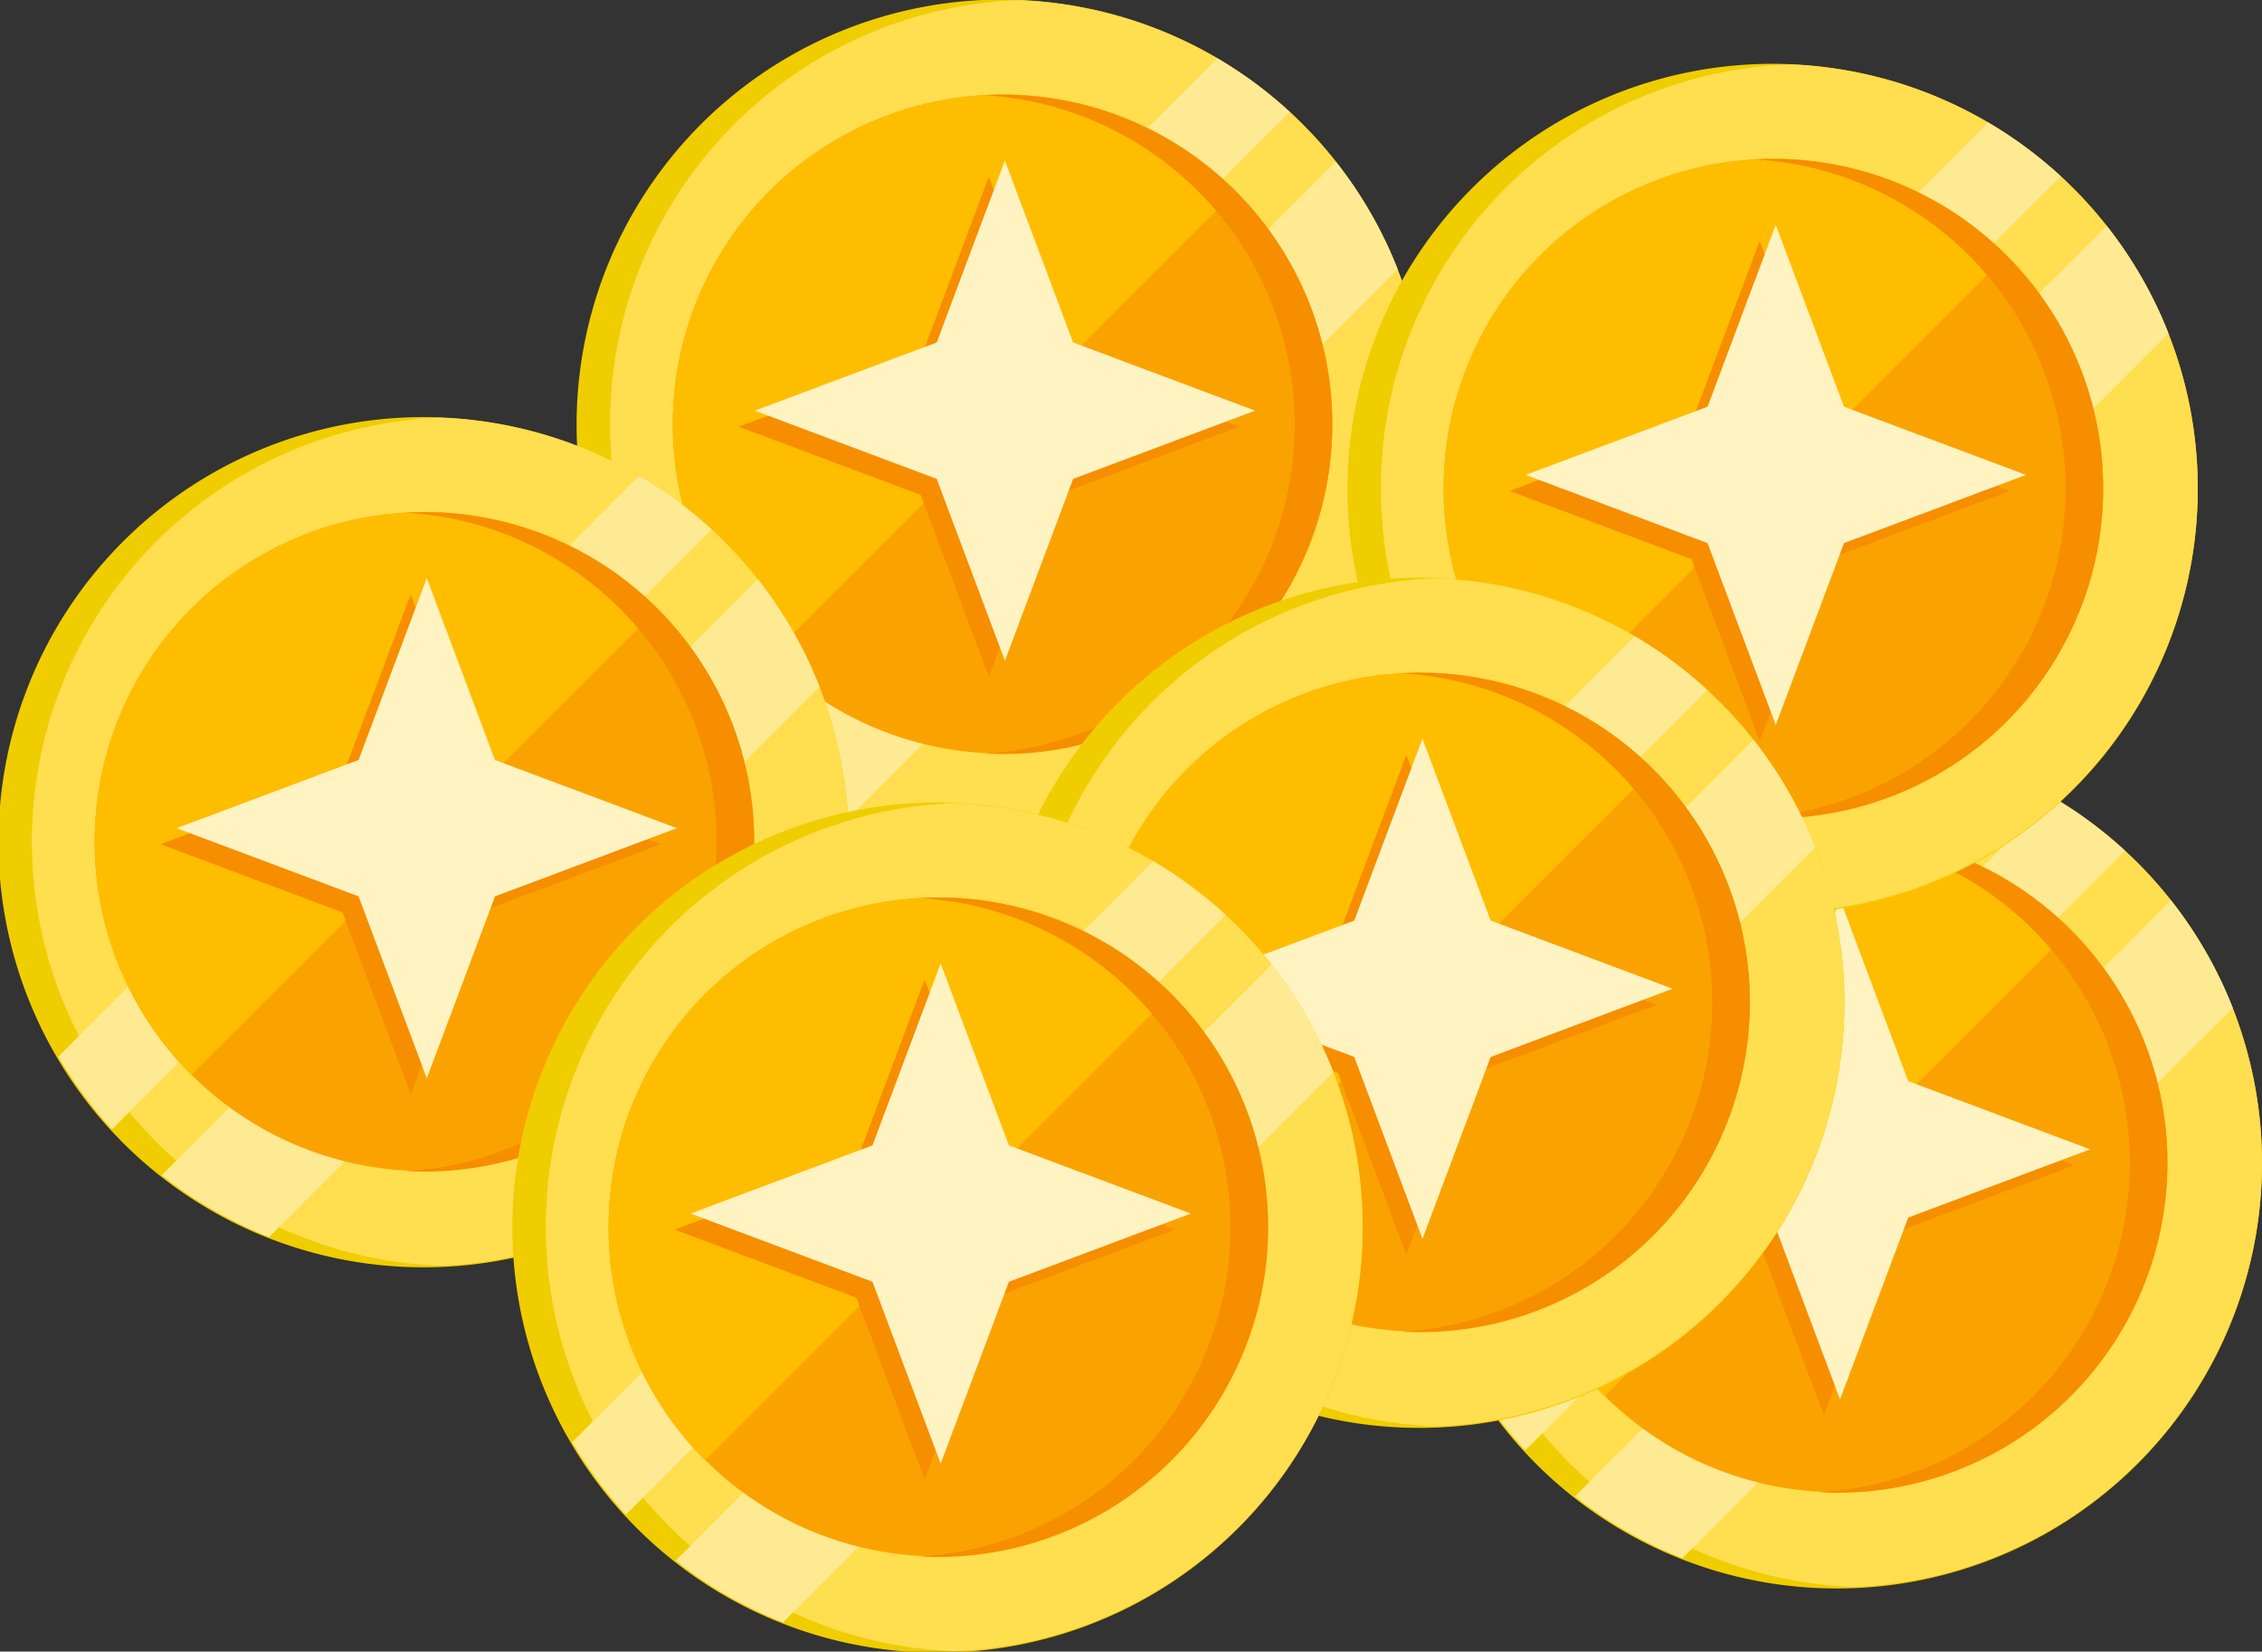 <svg xmlns="http://www.w3.org/2000/svg" width="70.426" height="51.426" viewBox="0 0 70.426 51.426"><rect x="0" y="0" width="70.426" height="51.426" fill="#333333" stroke="none"/><g transform="translate(-83 -147)"><g transform="translate(101 147)"><path d="M26.426,13.213a13.237,13.237,0,1,1-4.268-9.724A13.213,13.213,0,0,1,26.426,13.213Z" transform="translate(0)" fill="#f0cd00"/><path d="M41.709,13.355a13.212,13.212,0,0,1-12.721,13.2,13.213,13.213,0,0,1,0-26.407A13.212,13.212,0,0,1,41.709,13.355Z" transform="translate(-15.283 -0.142)" fill="#ffde50"/><path d="M50.362,31.7,31.693,50.371a13.27,13.27,0,0,1-1.673-2.257L48.105,30.028A13.208,13.208,0,0,1,50.362,31.7Z" transform="translate(-28.204 -28.212)" fill="#ffea94"/><path d="M103.766,86.634,86.634,103.767a13.2,13.2,0,0,1-3.345-1.922l18.556-18.556A13.171,13.171,0,0,1,103.766,86.634Z" transform="translate(-78.252 -78.252)" fill="#ffea94"/><path d="M69.247,58.979a10.267,10.267,0,0,1-20.533.126c0-.042,0-.084,0-.126A10.267,10.267,0,0,1,58.979,48.712h.127a10.219,10.219,0,0,1,5.788,1.872,10.335,10.335,0,0,1,2.829,3.009A10.218,10.218,0,0,1,69.247,58.979Z" transform="translate(-45.766 -45.766)" fill="#faa300"/><path d="M66.239,51.719l-14.52,14.52a10.23,10.23,0,0,1-3.006-7.133c0-.042,0-.084,0-.126A10.267,10.267,0,0,1,58.979,48.712h.127a10.219,10.219,0,0,1,5.788,1.872A10.362,10.362,0,0,1,66.239,51.719Z" transform="translate(-45.766 -45.766)" fill="#ffbd00"/><path d="M219.755,58.979a10.267,10.267,0,0,1-10.267,10.267q-.292,0-.58-.016a10.267,10.267,0,0,0,0-20.5q.288-.016.58-.016A10.267,10.267,0,0,1,219.755,58.979Z" transform="translate(-196.275 -45.766)" fill="#f68e00"/><g transform="translate(5 5)"><path d="M8.787,1,6.664,6.664,1,8.787l5.664,2.124,2.124,5.664,2.124-5.664,5.664-2.124L10.911,6.664Z" transform="translate(-1 -0.5)" fill="#f68e00"/><path d="M8.787,1,6.664,6.664,1,8.787l5.664,2.124,2.124,5.664,2.124-5.664,5.664-2.124L10.911,6.664Z" transform="translate(-0.5 -1)" fill="#fff3c2"/></g></g><g transform="translate(127 170)"><path d="M26.426,13.213a13.237,13.237,0,1,1-4.268-9.724A13.213,13.213,0,0,1,26.426,13.213Z" transform="translate(0)" fill="#f0cd00"/><path d="M41.709,13.355a13.212,13.212,0,0,1-12.721,13.2,13.213,13.213,0,0,1,0-26.407A13.212,13.212,0,0,1,41.709,13.355Z" transform="translate(-15.283 -0.142)" fill="#ffde50"/><path d="M50.362,31.7,31.693,50.371a13.27,13.27,0,0,1-1.673-2.257L48.105,30.028A13.208,13.208,0,0,1,50.362,31.7Z" transform="translate(-28.204 -28.212)" fill="#ffea94"/><path d="M103.766,86.634,86.634,103.767a13.2,13.2,0,0,1-3.345-1.922l18.556-18.556A13.171,13.171,0,0,1,103.766,86.634Z" transform="translate(-78.252 -78.252)" fill="#ffea94"/><path d="M69.247,58.979a10.267,10.267,0,0,1-20.533.126c0-.042,0-.084,0-.126A10.267,10.267,0,0,1,58.979,48.712h.127a10.219,10.219,0,0,1,5.788,1.872,10.335,10.335,0,0,1,2.829,3.009A10.218,10.218,0,0,1,69.247,58.979Z" transform="translate(-45.766 -45.766)" fill="#faa300"/><path d="M66.239,51.719l-14.52,14.52a10.23,10.23,0,0,1-3.006-7.133c0-.042,0-.084,0-.126A10.267,10.267,0,0,1,58.979,48.712h.127a10.219,10.219,0,0,1,5.788,1.872A10.362,10.362,0,0,1,66.239,51.719Z" transform="translate(-45.766 -45.766)" fill="#ffbd00"/><path d="M219.755,58.979a10.267,10.267,0,0,1-10.267,10.267q-.292,0-.58-.016a10.267,10.267,0,0,0,0-20.5q.288-.016.58-.016A10.267,10.267,0,0,1,219.755,58.979Z" transform="translate(-196.275 -45.766)" fill="#f68e00"/><g transform="translate(5 5)"><path d="M8.787,1,6.664,6.664,1,8.787l5.664,2.124,2.124,5.664,2.124-5.664,5.664-2.124L10.911,6.664Z" transform="translate(-1 -0.5)" fill="#f68e00"/><path d="M8.787,1,6.664,6.664,1,8.787l5.664,2.124,2.124,5.664,2.124-5.664,5.664-2.124L10.911,6.664Z" transform="translate(-0.5 -1)" fill="#fff3c2"/></g></g><g transform="translate(125 149)"><path d="M26.426,13.213a13.237,13.237,0,1,1-4.268-9.724A13.213,13.213,0,0,1,26.426,13.213Z" transform="translate(0)" fill="#f0cd00"/><path d="M41.709,13.355a13.212,13.212,0,0,1-12.721,13.2,13.213,13.213,0,0,1,0-26.407A13.212,13.212,0,0,1,41.709,13.355Z" transform="translate(-15.283 -0.142)" fill="#ffde50"/><path d="M50.362,31.7,31.693,50.371a13.27,13.27,0,0,1-1.673-2.257L48.105,30.028A13.208,13.208,0,0,1,50.362,31.7Z" transform="translate(-28.204 -28.212)" fill="#ffea94"/><path d="M103.766,86.634,86.634,103.767a13.2,13.2,0,0,1-3.345-1.922l18.556-18.556A13.171,13.171,0,0,1,103.766,86.634Z" transform="translate(-78.252 -78.252)" fill="#ffea94"/><path d="M69.247,58.979a10.267,10.267,0,0,1-20.533.126c0-.042,0-.084,0-.126A10.267,10.267,0,0,1,58.979,48.712h.127a10.219,10.219,0,0,1,5.788,1.872,10.335,10.335,0,0,1,2.829,3.009A10.218,10.218,0,0,1,69.247,58.979Z" transform="translate(-45.766 -45.766)" fill="#faa300"/><path d="M66.239,51.719l-14.52,14.52a10.23,10.23,0,0,1-3.006-7.133c0-.042,0-.084,0-.126A10.267,10.267,0,0,1,58.979,48.712h.127a10.219,10.219,0,0,1,5.788,1.872A10.362,10.362,0,0,1,66.239,51.719Z" transform="translate(-45.766 -45.766)" fill="#ffbd00"/><path d="M219.755,58.979a10.267,10.267,0,0,1-10.267,10.267q-.292,0-.58-.016a10.267,10.267,0,0,0,0-20.5q.288-.016.58-.016A10.267,10.267,0,0,1,219.755,58.979Z" transform="translate(-196.275 -45.766)" fill="#f68e00"/><g transform="translate(5 5)"><path d="M8.787,1,6.664,6.664,1,8.787l5.664,2.124,2.124,5.664,2.124-5.664,5.664-2.124L10.911,6.664Z" transform="translate(-1 -0.5)" fill="#f68e00"/><path d="M8.787,1,6.664,6.664,1,8.787l5.664,2.124,2.124,5.664,2.124-5.664,5.664-2.124L10.911,6.664Z" transform="translate(-0.5 -1)" fill="#fff3c2"/></g></g><g transform="translate(114 165)"><path d="M26.426,13.213a13.237,13.237,0,1,1-4.268-9.724A13.213,13.213,0,0,1,26.426,13.213Z" transform="translate(0)" fill="#f0cd00"/><path d="M41.709,13.355a13.212,13.212,0,0,1-12.721,13.2,13.213,13.213,0,0,1,0-26.407A13.212,13.212,0,0,1,41.709,13.355Z" transform="translate(-15.283 -0.142)" fill="#ffde50"/><path d="M50.362,31.7,31.693,50.371a13.27,13.27,0,0,1-1.673-2.257L48.105,30.028A13.208,13.208,0,0,1,50.362,31.7Z" transform="translate(-28.204 -28.212)" fill="#ffea94"/><path d="M103.766,86.634,86.634,103.767a13.2,13.2,0,0,1-3.345-1.922l18.556-18.556A13.171,13.171,0,0,1,103.766,86.634Z" transform="translate(-78.252 -78.252)" fill="#ffea94"/><path d="M69.247,58.979a10.267,10.267,0,0,1-20.533.126c0-.042,0-.084,0-.126A10.267,10.267,0,0,1,58.979,48.712h.127a10.219,10.219,0,0,1,5.788,1.872,10.335,10.335,0,0,1,2.829,3.009A10.218,10.218,0,0,1,69.247,58.979Z" transform="translate(-45.766 -45.766)" fill="#faa300"/><path d="M66.239,51.719l-14.52,14.52a10.23,10.23,0,0,1-3.006-7.133c0-.042,0-.084,0-.126A10.267,10.267,0,0,1,58.979,48.712h.127a10.219,10.219,0,0,1,5.788,1.872A10.362,10.362,0,0,1,66.239,51.719Z" transform="translate(-45.766 -45.766)" fill="#ffbd00"/><path d="M219.755,58.979a10.267,10.267,0,0,1-10.267,10.267q-.292,0-.58-.016a10.267,10.267,0,0,0,0-20.5q.288-.016.58-.016A10.267,10.267,0,0,1,219.755,58.979Z" transform="translate(-196.275 -45.766)" fill="#f68e00"/><g transform="translate(5 5)"><path d="M8.787,1,6.664,6.664,1,8.787l5.664,2.124,2.124,5.664,2.124-5.664,5.664-2.124L10.911,6.664Z" transform="translate(-1 -0.5)" fill="#f68e00"/><path d="M8.787,1,6.664,6.664,1,8.787l5.664,2.124,2.124,5.664,2.124-5.664,5.664-2.124L10.911,6.664Z" transform="translate(-0.5 -1)" fill="#fff3c2"/></g></g><g transform="translate(83 160)"><path d="M26.426,13.213a13.237,13.237,0,1,1-4.268-9.724A13.213,13.213,0,0,1,26.426,13.213Z" transform="translate(0)" fill="#f0cd00"/><path d="M41.709,13.355a13.212,13.212,0,0,1-12.721,13.2,13.213,13.213,0,0,1,0-26.407A13.212,13.212,0,0,1,41.709,13.355Z" transform="translate(-15.283 -0.142)" fill="#ffde50"/><path d="M50.362,31.7,31.693,50.371a13.27,13.27,0,0,1-1.673-2.257L48.105,30.028A13.208,13.208,0,0,1,50.362,31.7Z" transform="translate(-28.204 -28.212)" fill="#ffea94"/><path d="M103.766,86.634,86.634,103.767a13.2,13.2,0,0,1-3.345-1.922l18.556-18.556A13.171,13.171,0,0,1,103.766,86.634Z" transform="translate(-78.252 -78.252)" fill="#ffea94"/><path d="M69.247,58.979a10.267,10.267,0,0,1-20.533.126c0-.042,0-.084,0-.126A10.267,10.267,0,0,1,58.979,48.712h.127a10.219,10.219,0,0,1,5.788,1.872,10.335,10.335,0,0,1,2.829,3.009A10.218,10.218,0,0,1,69.247,58.979Z" transform="translate(-45.766 -45.766)" fill="#faa300"/><path d="M66.239,51.719l-14.52,14.52a10.23,10.23,0,0,1-3.006-7.133c0-.042,0-.084,0-.126A10.267,10.267,0,0,1,58.979,48.712h.127a10.219,10.219,0,0,1,5.788,1.872A10.362,10.362,0,0,1,66.239,51.719Z" transform="translate(-45.766 -45.766)" fill="#ffbd00"/><path d="M219.755,58.979a10.267,10.267,0,0,1-10.267,10.267q-.292,0-.58-.016a10.267,10.267,0,0,0,0-20.5q.288-.016.58-.016A10.267,10.267,0,0,1,219.755,58.979Z" transform="translate(-196.275 -45.766)" fill="#f68e00"/><g transform="translate(5 5)"><path d="M8.787,1,6.664,6.664,1,8.787l5.664,2.124,2.124,5.664,2.124-5.664,5.664-2.124L10.911,6.664Z" transform="translate(-1 -0.5)" fill="#f68e00"/><path d="M8.787,1,6.664,6.664,1,8.787l5.664,2.124,2.124,5.664,2.124-5.664,5.664-2.124L10.911,6.664Z" transform="translate(-0.5 -1)" fill="#fff3c2"/></g></g><g transform="translate(99 172)"><path d="M26.426,13.213a13.237,13.237,0,1,1-4.268-9.724A13.213,13.213,0,0,1,26.426,13.213Z" transform="translate(0)" fill="#f0cd00"/><path d="M41.709,13.355a13.212,13.212,0,0,1-12.721,13.2,13.213,13.213,0,0,1,0-26.407A13.212,13.212,0,0,1,41.709,13.355Z" transform="translate(-15.283 -0.142)" fill="#ffde50"/><path d="M50.362,31.7,31.693,50.371a13.27,13.27,0,0,1-1.673-2.257L48.105,30.028A13.208,13.208,0,0,1,50.362,31.7Z" transform="translate(-28.204 -28.212)" fill="#ffea94"/><path d="M103.766,86.634,86.634,103.767a13.2,13.2,0,0,1-3.345-1.922l18.556-18.556A13.171,13.171,0,0,1,103.766,86.634Z" transform="translate(-78.252 -78.252)" fill="#ffea94"/><path d="M69.247,58.979a10.267,10.267,0,0,1-20.533.126c0-.042,0-.084,0-.126A10.267,10.267,0,0,1,58.979,48.712h.127a10.219,10.219,0,0,1,5.788,1.872,10.335,10.335,0,0,1,2.829,3.009A10.218,10.218,0,0,1,69.247,58.979Z" transform="translate(-45.766 -45.766)" fill="#faa300"/><path d="M66.239,51.719l-14.52,14.52a10.23,10.23,0,0,1-3.006-7.133c0-.042,0-.084,0-.126A10.267,10.267,0,0,1,58.979,48.712h.127a10.219,10.219,0,0,1,5.788,1.872A10.362,10.362,0,0,1,66.239,51.719Z" transform="translate(-45.766 -45.766)" fill="#ffbd00"/><path d="M219.755,58.979a10.267,10.267,0,0,1-10.267,10.267q-.292,0-.58-.016a10.267,10.267,0,0,0,0-20.5q.288-.016.58-.016A10.267,10.267,0,0,1,219.755,58.979Z" transform="translate(-196.275 -45.766)" fill="#f68e00"/><g transform="translate(5 5)"><path d="M8.787,1,6.664,6.664,1,8.787l5.664,2.124,2.124,5.664,2.124-5.664,5.664-2.124L10.911,6.664Z" transform="translate(-1 -0.5)" fill="#f68e00"/><path d="M8.787,1,6.664,6.664,1,8.787l5.664,2.124,2.124,5.664,2.124-5.664,5.664-2.124L10.911,6.664Z" transform="translate(-0.5 -1)" fill="#fff3c2"/></g></g></g></svg>